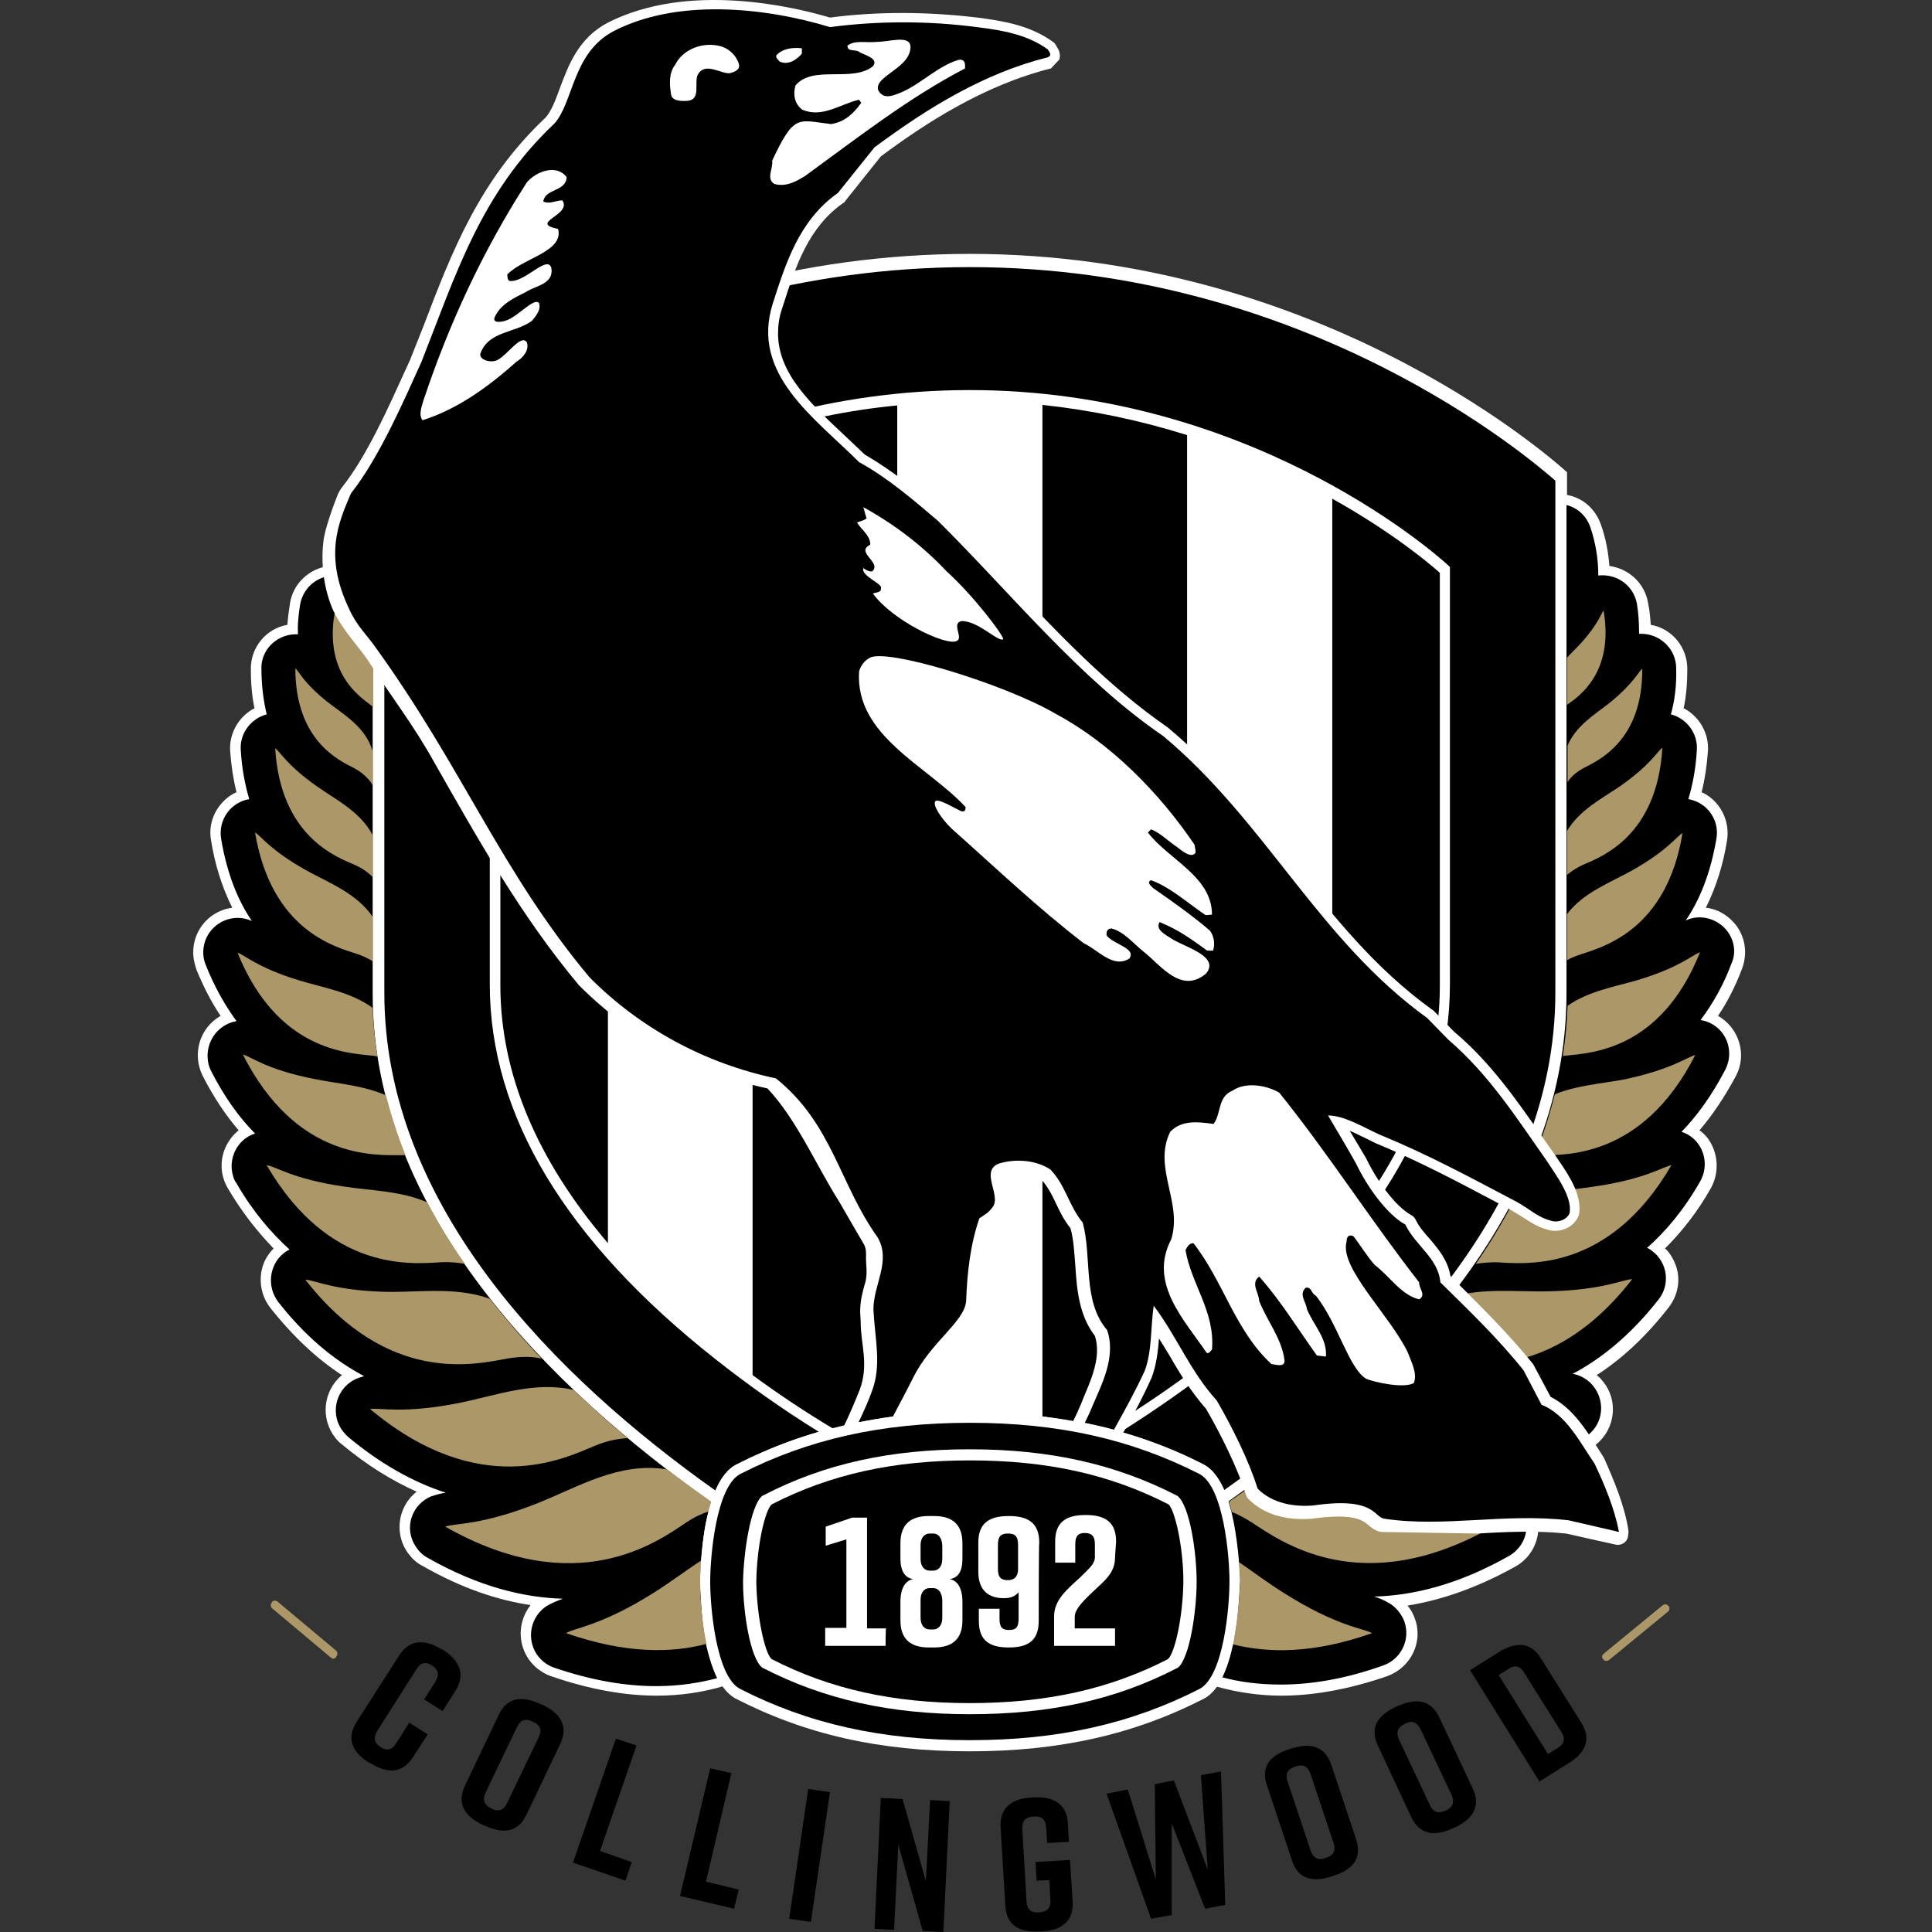 <svg width="80" height="80" viewBox="0 0 80 80" fill="none" xmlns="http://www.w3.org/2000/svg">
<rect x="0" y="0" width="80" height="80" fill="#333333" stroke="none"/>
<g clip-path="url(#clip0_401_986)">
<path d="M71.776 38.18C71.469 37.851 71.074 37.632 70.635 37.588C71.074 36.71 71.359 35.767 71.513 34.801C71.623 34.099 71.338 33.397 70.767 32.98C70.679 32.915 70.57 32.849 70.46 32.805C70.592 32.278 70.679 31.708 70.723 31.093C70.767 30.391 70.394 29.711 69.78 29.36C69.758 29.338 69.736 29.338 69.714 29.338C69.824 28.834 69.868 28.285 69.868 27.693C69.868 26.793 69.231 26.025 68.354 25.872C68.332 25.564 68.31 25.279 68.244 24.972C68.112 24.16 67.454 23.546 66.642 23.436C66.598 22.866 66.489 22.273 66.291 21.725C66.072 21.088 65.545 20.606 64.887 20.496V19.552C63.812 18.587 54.377 10.513 40.159 10.513C25.832 10.513 16.573 18.521 15.432 19.552V20.474C14.73 20.584 14.159 21.066 13.94 21.725C13.742 22.317 13.633 22.887 13.611 23.436C12.799 23.546 12.141 24.16 12.009 24.972C11.965 25.279 11.921 25.564 11.899 25.872C11.022 26.025 10.386 26.793 10.386 27.693C10.386 28.263 10.429 28.812 10.539 29.338L10.473 29.36C9.859 29.711 9.486 30.391 9.53 31.093C9.574 31.708 9.661 32.278 9.793 32.805C9.683 32.849 9.574 32.915 9.486 32.98C8.915 33.397 8.608 34.099 8.74 34.801C8.893 35.767 9.179 36.71 9.618 37.588C8.586 37.72 7.884 38.663 8.016 39.672C8.038 39.826 8.082 39.98 8.126 40.133C8.433 40.879 8.762 41.515 9.135 42.064C8.257 42.569 7.95 43.644 8.389 44.543C8.85 45.443 9.354 46.189 9.881 46.803C9.727 46.935 9.596 47.066 9.486 47.242C9.091 47.834 9.069 48.602 9.442 49.217C9.969 50.116 10.605 50.95 11.329 51.696C11.197 51.828 11.066 52.003 10.978 52.179C10.671 52.815 10.758 53.583 11.175 54.132C12.163 55.382 13.172 56.304 14.159 56.94C13.37 57.598 13.26 58.761 13.896 59.551C13.962 59.639 14.05 59.727 14.137 59.792C15.213 60.692 16.266 61.328 17.253 61.767C16.441 62.403 16.309 63.588 16.946 64.378C17.099 64.575 17.275 64.729 17.494 64.839C19.14 65.782 20.632 66.265 21.97 66.462C21.334 67.274 21.444 68.437 22.256 69.095C22.431 69.227 22.607 69.337 22.804 69.403C24.45 69.973 25.92 70.214 27.192 70.214C28.224 70.214 29.145 70.061 29.957 69.819C30.11 70.017 30.264 70.192 30.462 70.28C33.358 71.772 36.429 72.474 40.181 72.474C43.911 72.474 47.005 71.772 49.901 70.28C50.077 70.192 50.23 70.039 50.384 69.841C51.261 70.083 52.161 70.214 53.061 70.214C54.333 70.214 55.803 69.973 57.449 69.403C58.414 69.051 58.941 67.998 58.59 67.033C58.524 66.835 58.414 66.638 58.283 66.484C59.621 66.265 61.113 65.782 62.759 64.861C63.658 64.356 63.965 63.215 63.461 62.316C63.351 62.118 63.175 61.921 63 61.767C63.987 61.328 65.04 60.692 66.116 59.792C66.906 59.134 67.015 57.949 66.357 57.181C66.291 57.094 66.203 57.006 66.116 56.94C67.103 56.304 68.112 55.404 69.1 54.132C69.538 53.561 69.626 52.815 69.297 52.179C69.209 52.003 69.1 51.828 68.946 51.696C69.692 50.95 70.328 50.116 70.833 49.217C71.184 48.602 71.162 47.834 70.789 47.242C70.679 47.066 70.548 46.935 70.372 46.803C70.899 46.189 71.403 45.443 71.886 44.543C72.347 43.666 72.018 42.569 71.14 42.064C71.513 41.515 71.842 40.879 72.127 40.133C72.391 39.453 72.259 38.707 71.776 38.18Z" fill="white"/>
<path d="M28.992 65.497C28.992 65.453 29.014 64.488 29.167 63.413C29.233 62.952 29.343 62.557 29.453 62.206C22.761 57.467 15.432 50.226 15.432 41.164V20.913C14.928 21.001 14.511 21.374 14.357 21.856C14.116 22.558 14.028 23.217 14.028 23.853C13.26 23.743 12.558 24.27 12.426 25.038C12.361 25.455 12.317 25.85 12.339 26.266C11.549 26.223 10.868 26.815 10.825 27.583C10.825 27.605 10.825 27.649 10.825 27.671C10.825 28.395 10.912 29.031 11.044 29.579C10.386 29.755 9.925 30.369 9.969 31.05C10.013 31.817 10.145 32.498 10.32 33.09C9.552 33.222 9.025 33.946 9.157 34.736C9.398 36.184 9.859 37.303 10.43 38.136C9.706 37.807 8.872 38.136 8.543 38.839C8.389 39.19 8.367 39.607 8.521 39.958C8.894 40.901 9.333 41.647 9.793 42.283C9.025 42.415 8.499 43.139 8.609 43.929C8.631 44.083 8.674 44.214 8.74 44.346C9.289 45.421 9.903 46.277 10.561 46.935C9.815 47.176 9.42 47.988 9.662 48.734C9.684 48.822 9.728 48.91 9.793 48.997C10.474 50.182 11.242 51.06 11.988 51.74C11.285 52.091 11.022 52.969 11.373 53.671C11.417 53.758 11.461 53.824 11.505 53.89C12.58 55.272 13.787 56.304 15.081 56.984C15.059 56.984 15.037 56.984 15.015 57.006C14.247 57.181 13.765 57.949 13.94 58.717C14.006 59.024 14.182 59.288 14.423 59.507C15.739 60.604 17.1 61.372 18.46 61.811C18.263 61.833 18.043 61.899 17.846 61.964C17.122 62.272 16.771 63.105 17.1 63.829C17.231 64.115 17.429 64.356 17.714 64.51C19.842 65.716 21.707 66.155 23.309 66.199C23.068 66.287 22.848 66.375 22.629 66.506C21.971 66.945 21.795 67.823 22.212 68.481C22.387 68.744 22.629 68.942 22.936 69.051C24.538 69.6 25.942 69.819 27.171 69.819C28.114 69.819 28.948 69.688 29.694 69.49C29.474 69.029 29.277 68.393 29.145 67.625C29.058 66.879 29.014 66.177 28.992 65.497ZM71.448 38.466C71.031 38.005 70.35 37.851 69.802 38.115C70.373 37.281 70.833 36.162 71.075 34.714C71.206 33.946 70.68 33.222 69.912 33.09C70.087 32.498 70.219 31.84 70.263 31.05C70.307 30.369 69.846 29.755 69.188 29.579C69.341 29.031 69.429 28.395 69.407 27.671C69.407 26.881 68.749 26.244 67.959 26.244C67.937 26.244 67.915 26.244 67.871 26.244C67.871 25.828 67.849 25.411 67.784 25.016C67.652 24.248 66.95 23.743 66.182 23.831C66.182 23.151 66.072 22.471 65.853 21.834C65.699 21.374 65.326 21.023 64.865 20.913V41.142C64.865 50.204 57.537 57.467 50.845 62.184C50.955 62.535 51.042 62.93 51.13 63.391C51.306 64.466 51.306 65.431 51.328 65.475C51.328 65.519 51.306 66.484 51.13 67.559C50.999 68.349 50.823 68.986 50.582 69.446C51.306 69.644 52.118 69.754 53.039 69.754C54.268 69.754 55.672 69.534 57.274 68.964C58.02 68.7 58.415 67.888 58.151 67.142C58.042 66.857 57.844 66.594 57.581 66.418C57.361 66.287 57.142 66.177 56.901 66.111C58.502 66.067 60.367 65.629 62.496 64.422C63.176 64.027 63.417 63.171 63.022 62.469C62.869 62.206 62.627 61.986 62.342 61.855C62.145 61.767 61.925 61.723 61.728 61.701C62.978 61.306 64.339 60.604 65.787 59.397C66.401 58.893 66.467 57.993 65.962 57.379C65.765 57.137 65.48 56.962 65.172 56.896C65.15 56.896 65.129 56.896 65.107 56.896C66.269 56.282 67.498 55.316 68.683 53.802C69.166 53.188 69.056 52.288 68.42 51.806C68.354 51.762 68.288 51.696 68.2 51.674C68.968 50.994 69.714 50.116 70.394 48.931C70.789 48.251 70.57 47.374 69.89 46.979C69.802 46.935 69.714 46.891 69.626 46.869C70.263 46.211 70.877 45.377 71.448 44.28C71.799 43.578 71.535 42.722 70.833 42.371C70.702 42.305 70.57 42.261 70.416 42.239C70.943 41.537 71.382 40.748 71.689 39.914C71.908 39.453 71.821 38.883 71.448 38.466Z" fill="black"/>
<path d="M24.603 59.88C25.152 59.639 25.634 59.573 25.985 59.551C25.218 58.915 24.472 58.235 23.747 57.554C22.146 57.181 20.566 57.774 19.074 58.081C16.683 58.564 15.717 58.278 15.322 58.344C19.864 62.14 23.375 60.385 24.603 59.88ZM20.983 56.26C21.597 56.15 22.102 56.172 22.431 56.26C21.663 55.47 20.961 54.636 20.281 53.781C18.964 53.298 17.516 53.495 16.2 53.495C13.874 53.473 13.018 52.991 12.645 52.991C16.09 57.401 19.732 56.479 20.983 56.26ZM18.262 52.267C18.657 52.245 18.964 52.288 19.25 52.332C18.679 51.521 18.153 50.665 17.692 49.787C16.595 49.305 15.344 49.305 14.225 49.129C12.097 48.822 11.373 48.273 11.044 48.251C13.655 52.727 17.099 52.332 18.262 52.267ZM16.639 47.834C16.683 47.834 16.726 47.834 16.792 47.834C16.463 47.023 16.2 46.189 15.98 45.355C15.037 44.938 13.962 44.873 12.996 44.675C11 44.28 10.364 43.732 10.056 43.666C12.272 48.032 15.52 47.834 16.639 47.834ZM15.388 43.71C15.476 43.71 15.542 43.732 15.629 43.754C15.52 43.073 15.454 42.415 15.432 41.735C14.532 41.077 13.391 40.901 12.382 40.594C10.649 40.067 10.1 39.519 9.837 39.453C11.482 43.512 14.401 43.6 15.388 43.71ZM14.774 39.497C15.037 39.585 15.256 39.694 15.432 39.804V37.961C14.752 36.974 13.611 36.557 12.667 36.03C11.175 35.197 10.802 34.604 10.561 34.472C11.241 38.532 13.896 39.212 14.774 39.497ZM14.686 35.811C15.037 35.964 15.278 36.162 15.432 36.316V34.582C14.927 33.617 13.94 33.134 13.128 32.564C11.877 31.686 11.592 31.116 11.395 30.984C11.614 34.626 13.918 35.482 14.686 35.811ZM14.642 31.796C15.234 32.103 15.432 32.52 15.432 32.52V31.116C15.147 30.106 14.247 29.602 13.545 29.053C12.579 28.285 12.382 27.802 12.229 27.671C12.229 30.677 14.05 31.488 14.642 31.796ZM15.366 29.207C15.388 29.229 15.41 29.25 15.454 29.272V27.342C15.234 27.1 15.015 26.881 14.818 26.662C14.094 25.85 13.984 25.411 13.874 25.279C13.391 27.868 14.883 28.834 15.366 29.207ZM61.135 58.081C59.687 57.796 58.151 57.225 56.593 57.532C55.869 58.235 55.101 58.915 54.311 59.551C54.662 59.573 55.101 59.661 55.606 59.858C56.834 60.385 60.367 62.118 64.865 58.344C64.514 58.278 63.526 58.586 61.135 58.081ZM60.082 53.715C59.402 54.592 58.678 55.426 57.91 56.216C58.239 56.15 58.7 56.128 59.248 56.238C60.499 56.479 64.141 57.401 67.586 52.969C67.213 52.969 66.379 53.429 64.053 53.473C62.759 53.495 61.376 53.32 60.082 53.715ZM62.671 49.743C62.21 50.643 61.684 51.499 61.113 52.332C61.398 52.288 61.684 52.267 61.969 52.267C63.154 52.332 66.598 52.727 69.209 48.251C68.88 48.295 68.156 48.822 66.028 49.129C64.931 49.305 63.746 49.327 62.671 49.743ZM64.382 45.311C64.163 46.167 63.9 47.001 63.57 47.834H63.614C64.711 47.834 67.981 48.032 70.197 43.688C69.889 43.754 69.231 44.28 67.257 44.697C66.313 44.873 65.304 44.938 64.382 45.311ZM70.394 39.431C70.109 39.519 69.582 40.045 67.849 40.572C66.883 40.857 65.787 41.033 64.909 41.647C64.887 42.349 64.821 43.029 64.711 43.732C64.755 43.732 64.799 43.71 64.865 43.71C65.83 43.6 68.77 43.512 70.394 39.431ZM69.67 34.494C69.429 34.626 69.056 35.218 67.564 36.052C66.664 36.557 65.567 36.952 64.887 37.851V39.76C65.04 39.672 65.238 39.585 65.457 39.519C66.357 39.212 69.012 38.532 69.67 34.494ZM68.836 30.962C68.639 31.093 68.354 31.664 67.103 32.542C66.335 33.068 65.413 33.529 64.887 34.407V36.228C65.04 36.096 65.26 35.943 65.545 35.811C66.313 35.482 68.617 34.626 68.836 30.962ZM65.589 31.796C66.181 31.488 68.024 30.677 68.002 27.693C67.849 27.802 67.651 28.285 66.686 29.075C66.05 29.58 65.26 30.04 64.909 30.874V32.388C64.997 32.234 65.216 31.993 65.589 31.796ZM66.401 25.279C66.291 25.411 66.181 25.85 65.435 26.662C65.26 26.859 65.062 27.035 64.887 27.232V29.185C65.391 28.834 66.84 27.846 66.401 25.279ZM53.192 65.98C52.556 65.585 51.942 65.124 51.305 64.685C51.349 65.146 51.349 65.453 51.349 65.475C51.349 65.519 51.327 66.484 51.152 67.559C51.13 67.735 51.086 67.91 51.042 68.086C52.512 68.459 54.399 68.481 56.813 67.625C56.483 67.428 55.386 67.362 53.192 65.98ZM57.953 62.228C56.33 61.592 54.662 60.56 52.754 60.824C52.139 61.306 51.503 61.767 50.889 62.184C50.932 62.316 50.976 62.469 50.998 62.601C51.261 62.711 51.525 62.842 51.832 63.04C53.017 63.808 56.374 66.309 61.815 63.215C61.442 63.062 60.367 63.193 57.953 62.228ZM29.167 67.559C29.057 66.879 28.991 66.177 28.991 65.475C28.991 65.453 28.991 65.102 29.035 64.619C28.355 65.058 27.697 65.563 27.061 65.958C24.866 67.34 23.769 67.406 23.44 67.625C25.898 68.481 27.807 68.459 29.277 68.064C29.233 67.91 29.211 67.735 29.167 67.559ZM29.452 62.184C28.838 61.745 28.224 61.306 27.631 60.846C25.656 60.516 23.945 61.57 22.299 62.228C19.886 63.193 18.811 63.062 18.438 63.215C23.879 66.309 27.236 63.83 28.421 63.04C28.75 62.82 29.079 62.667 29.364 62.579C29.386 62.447 29.408 62.316 29.452 62.184Z" fill="#AB9767"/>
<path d="M37.153 58.673V16.788C35.112 16.985 33.116 17.402 31.163 18.017V56.94C32.238 57.73 33.357 58.476 34.498 59.156C35.376 58.937 36.254 58.761 37.153 58.673ZM55.167 51.499C58.129 48.032 59.621 44.478 59.621 40.813V23.721C59.16 23.305 57.602 22.01 55.167 20.65C55.167 20.628 55.167 51.499 55.167 51.499ZM20.719 23.7V40.791C20.719 44.434 22.211 48.01 25.173 51.477V20.606C22.716 21.988 21.158 23.305 20.719 23.7ZM45.842 59.156C46.983 58.454 48.08 57.73 49.155 56.94V18.017C47.202 17.402 45.205 16.985 43.165 16.766V58.651C44.086 58.783 44.986 58.937 45.842 59.156Z" fill="black"/>
<path d="M40.159 11.061C26.117 11.061 17.034 18.916 15.915 19.926V41.121C15.915 49.985 23.067 57.072 29.628 61.723C29.847 61.218 30.132 60.846 30.439 60.67C31.558 60.099 32.699 59.639 33.906 59.288C32.414 58.366 30.988 57.357 29.628 56.282C23.418 51.389 20.281 46.167 20.281 40.77V23.48L20.347 23.414C21.158 22.668 28.64 16.152 40.159 16.152C51.569 16.152 59.16 22.668 59.972 23.414L60.038 23.48V40.77C60.038 46.167 56.9 51.389 50.691 56.282C49.309 57.357 47.883 58.366 46.413 59.288C47.619 59.639 48.76 60.078 49.857 60.648C50.186 60.824 50.45 61.175 50.691 61.701C57.251 57.072 64.404 49.963 64.404 41.099V19.904C63.351 18.982 54.114 11.061 40.159 11.061Z" fill="black"/>
<path d="M67.432 63.391C67.278 62.359 66.84 61.328 66.445 60.429L66.401 60.341L66.05 59.792C65.589 59.068 65.04 58.257 64.207 57.84L63.505 56.523C63.483 56.501 63.483 56.479 63.461 56.457C62.539 55.316 61.486 54.263 60.477 53.254L60.06 52.837C59.95 52.179 59.555 51.718 59.204 51.301C58.963 51.038 58.743 50.775 58.612 50.489C58.568 50.423 58.524 50.358 58.436 50.314C57.756 49.941 56.988 48.844 56.571 47.966L55.891 46.825C56.111 46.913 56.308 47.023 56.505 47.111L56.944 47.33C58.743 48.076 60.279 48.888 62.056 49.831L62.583 50.116L63.088 50.423C63.395 50.621 63.68 50.819 64.119 50.928C64.47 51.038 65.128 50.928 65.37 50.336L65.391 50.248C65.501 49.458 64.953 48.646 64.514 48.01L64.382 47.813L63.856 47.067C62.803 45.553 61.705 43.973 60.213 42.722L59.358 41.845C59.336 41.823 59.314 41.823 59.292 41.801C56.922 40.089 55.233 37.961 53.456 35.701C51.942 33.792 50.384 31.818 48.387 30.15L48.365 30.128C45.908 28.439 43.736 26.157 41.651 23.919L39.128 21.308C37.987 20.32 36.956 19.487 35.815 18.828L34.981 18.039C33.577 16.722 32.217 15.472 32.217 13.804C32.217 13.475 32.261 13.124 32.392 12.751L32.436 12.619C32.941 11.04 33.467 9.416 34.916 8.407C34.959 8.385 34.981 8.363 35.003 8.319L36.473 6.476C38.272 5.137 40.708 3.536 43.516 2.834C43.516 2.834 43.538 2.834 43.538 2.812L43.867 2.461C43.933 2.219 43.824 2.022 43.758 1.934L43.736 1.89C43.692 1.824 43.67 1.78 43.604 1.736C42.639 1.034 41.476 0.859 40.467 0.727C38.448 0.486 36.386 0.464 34.367 0.727C32.963 0.31 28.531 -0.787 25.152 0.947C23.945 1.583 23.528 2.724 23.177 3.667C23.002 4.15 22.826 4.611 22.585 4.874C19.864 7.441 18.723 10.381 17.538 13.497L16.99 14.879L16.77 15.362C16.09 16.854 15.191 18.894 14.137 20.211C14.115 20.233 14.028 20.386 14.006 20.43C13.852 20.803 13.435 21.922 13.391 22.427C13.26 23.524 13.479 24.577 13.808 25.301C14.203 26.113 14.883 26.815 15.234 27.342C16.244 28.921 17.099 29.974 17.999 31.598C19.776 34.714 21.531 37.873 23.967 40.791L23.989 40.813C26.117 42.942 28.816 44.434 31.778 45.07C32.985 46.343 33.818 48.295 34.74 49.743C34.74 49.743 35.727 51.455 35.771 51.521C35.881 51.718 35.859 51.916 35.859 52.135C35.859 52.398 35.925 52.705 35.837 53.078C35.727 53.451 35.618 53.846 35.618 54.285V54.307C35.618 54.461 35.639 54.614 35.639 54.746C35.639 55.667 35.991 56.501 35.596 57.554C35.42 57.993 35.201 58.52 34.937 59.068C35.727 58.893 36.539 58.761 37.395 58.673L38.097 57.313C38.426 56.655 38.887 56.128 39.304 55.667C39.808 55.097 40.269 54.592 40.313 54C40.357 53.056 40.445 51.872 40.796 50.775C40.949 50.665 41.125 50.555 41.322 50.314C41.432 50.16 41.498 49.941 41.498 49.743C41.498 49.546 41.454 49.327 41.41 49.151C41.366 49.019 41.344 48.888 41.344 48.756C41.344 48.69 41.366 48.668 41.41 48.646C41.98 48.471 42.661 48.537 43.121 48.844C43.385 49.129 43.56 49.48 43.736 49.853C43.889 50.182 44.065 50.533 44.328 50.862C44.46 51.345 44.482 51.85 44.526 52.398C44.591 53.407 44.679 54.461 45.337 55.316C45.403 55.514 45.425 55.711 45.425 55.909C45.425 56.567 45.14 57.225 44.899 57.796L44.767 58.125C44.657 58.388 44.526 58.673 44.394 58.937C45.096 59.068 45.798 59.222 46.456 59.419C46.895 58.651 47.312 57.883 47.685 57.05C47.883 56.523 47.948 55.975 47.992 55.426C48.124 55.645 48.256 55.843 48.387 56.062C48.826 56.83 49.309 57.62 49.945 58.344C50.516 59.332 51.24 60.758 51.591 61.899C51.613 61.965 51.635 62.008 51.678 62.052C52.293 62.689 53.214 62.974 54.333 62.886C56.067 62.645 56.418 62.952 56.659 63.149C56.791 63.259 56.944 63.391 57.186 63.435L61.157 63.5C62.342 63.435 63.57 63.369 64.843 63.5L66.905 63.961C67.125 64.005 67.366 63.873 67.41 63.632C67.432 63.5 67.432 63.456 67.432 63.391Z" fill="white"/>
<path d="M58.765 53.803C58.019 53.627 57.536 52.837 56.922 52.376C56.593 52.003 56.351 51.587 56.044 51.192C55.869 51.104 55.759 51.192 55.759 51.411C55.452 52.486 57.514 54.417 58.282 55.975C58.436 56.392 58.699 56.852 58.545 57.269C58.129 57.511 56.878 57.225 56.571 57.094C55.847 56.655 55.408 54.812 54.486 53.649C54.289 53.561 54.311 53.276 54.069 53.32C53.762 53.605 54.091 53.912 54.113 54.197C54.377 54.856 54.969 55.426 54.903 56.172L54.53 56.128C53.74 55.031 53.038 53.868 52.139 52.859C51.766 53.144 52.139 53.539 52.139 53.868C52.468 54.702 53.082 55.426 53.192 56.348C53.192 56.633 52.797 56.501 52.643 56.479C51.129 55.075 50.669 53.078 49.418 51.477C49.221 51.477 49.155 51.652 49.089 51.762C49.33 53.188 50.318 54.307 50.186 55.887C50.12 55.931 50.076 56.062 49.967 56.019C49.023 54.636 47.553 53.122 48.496 51.323C48.979 49.787 47.729 48.361 48.453 46.869C48.935 46.364 49.615 46.452 50.252 46.54C50.581 46.101 50.405 45.421 51.042 45.158C51.59 44.785 52.446 44.938 52.972 45.245C55.035 47.813 56.746 50.511 58.765 53.1C58.743 53.342 59.072 53.627 58.765 53.803ZM47.356 39.409C46.917 39.058 46.544 38.575 46.017 38.444C45.798 38.466 45.82 38.641 45.82 38.729C46.083 39.102 47.07 39.256 46.763 39.694C46.083 40.111 45.491 39.343 44.876 39.058C42.989 37.61 41.19 35.899 39.413 34.319C38.952 33.88 38.601 33.31 38.733 33.178C38.843 33.046 39.523 33.463 39.764 33.573C40.005 33.683 39.983 33.419 39.983 33.419C38.404 31.708 35.398 30.479 35.573 27.802C35.639 27.561 35.793 27.364 35.99 27.254C36.605 26.793 41.629 28.329 43.713 29.558C45.973 30.765 47.992 32.805 49.462 34.977C49.484 35.087 49.506 35.197 49.506 35.306C49.374 35.526 49.045 35.328 48.76 35.087C48.387 34.846 48.058 34.495 47.663 34.341L47.531 34.472C48.387 35.592 50.186 36.294 50.186 37.873L49.923 37.895C49.177 37.391 48.453 36.732 47.663 36.447C47.465 36.535 47.663 36.689 47.751 36.776C48.54 37.325 49.352 37.895 50.098 38.532C50.274 38.773 50.318 39.08 50.23 39.365H49.989C49.352 38.905 48.826 38.51 48.014 38.181C47.838 38.51 48.233 38.685 48.606 38.926C49.199 39.256 50.493 39.629 49.945 40.309C48.913 41.187 48.058 39.958 47.356 39.409ZM35.88 21.462L35.749 21.001C37.021 21.703 38.184 22.581 39.194 23.656C40.291 24.643 41.541 26.288 41.541 26.464C41.344 26.618 40.51 25.696 39.808 25.718C39.369 25.828 39.94 26.442 39.589 26.552C39.128 26.727 36.956 25.696 36.144 24.577C36.253 24.533 36.517 24.533 36.473 24.358C36.583 24.182 35.639 23.853 35.749 23.524C35.749 23.524 35.968 23.7 36.122 23.656C36.517 23.283 35.398 22.866 36.034 22.558C36.056 22.186 35.639 21.9 35.486 21.637C35.639 21.571 35.793 21.549 35.88 21.462ZM30.22 3.031C29.869 3.075 29.166 2.526 28.881 3.119C28.75 3.47 29.013 4.084 28.508 4.172C28.223 4.194 27.806 4.194 27.784 3.887C27.718 3.47 27.696 3.009 27.96 2.68C28.223 2.131 28.947 1.737 29.737 1.89C30.088 1.956 30.439 2.197 30.593 2.636C30.659 2.877 30.461 2.965 30.22 3.031ZM23.286 8.297C23.703 8.911 21.86 9.218 23.111 9.482C23.352 10.425 21.641 10.688 21.004 11.369C21.026 11.478 20.983 11.676 21.224 11.632C21.816 11.588 22.672 10.579 22.826 11.083C22.957 11.764 22.167 11.829 21.772 12.093C21.29 12.334 20.719 12.597 20.478 13.146C20.39 13.409 20.807 13.321 20.939 13.277C21.443 13.124 22.123 12.29 22.321 12.553C22.409 12.817 22.211 13.058 22.036 13.277C21.334 13.804 20.215 13.694 19.885 14.66C19.863 14.901 20.302 15.033 20.566 14.923C21.004 14.726 21.575 13.804 21.816 14.177C21.926 14.484 21.663 14.813 21.399 14.967C20.193 16.042 18.942 16.942 17.494 17.402C17.318 17.161 17.472 16.81 17.538 16.569C18.591 13.409 19.995 10.381 21.816 7.551C22.211 7.09 23.045 6.783 23.462 7.332C23.44 7.946 22.584 7.792 22.496 8.341C22.738 8.472 23.023 8.297 23.286 8.297ZM31.975 6.651C32.896 4.677 33.05 4.984 34.41 5.137C35.003 5.05 35.354 4.677 35.661 4.26L35.573 4.128C34.805 4.304 34.059 4.896 33.226 4.545C32.896 4.304 32.831 3.909 32.94 3.536C33.664 2.68 35.288 3.426 36.144 2.746C36.429 2.395 35.705 2.263 35.551 2.131C35.398 2.044 35.09 2.153 35.09 1.89C35.398 1.649 35.88 1.78 36.253 1.737C36.846 1.737 37.68 1.429 37.702 1.934C37.702 2.834 36.188 3.141 36.363 3.733C36.583 4.15 36.999 3.953 37.328 3.821C38.14 3.47 38.821 2.746 39.676 2.483C39.852 2.439 39.961 2.526 39.961 2.702V2.834C37.636 4.04 35.507 5.708 33.335 7.288C32.94 7.529 32.545 7.748 32.063 7.617C31.712 7.397 32.019 6.98 31.975 6.651ZM32.151 2.285C32.414 2 32.853 1.956 33.204 2V2.219C33.028 2.439 32.655 2.724 32.282 2.548C32.216 2.461 32.107 2.395 32.151 2.285ZM66.027 60.604C65.457 59.792 64.886 58.586 63.833 58.169L63.087 56.743C62.056 55.448 60.849 54.285 59.642 53.1C59.555 52.091 58.611 51.587 58.194 50.709C57.404 50.27 56.593 49.107 56.154 48.186C55.825 47.593 55.342 46.781 54.991 46.189C55.671 46.189 56.483 46.694 57.119 46.979C59.094 47.791 60.761 48.69 62.802 49.765C63.394 50.094 63.658 50.402 64.25 50.555C64.448 50.621 64.865 50.555 64.996 50.226C65.106 49.546 64.448 48.69 64.053 48.076C62.802 46.299 61.661 44.499 59.972 43.051L59.094 42.152C54.596 38.905 52.424 34.034 48.167 30.479C44.701 28.11 41.914 24.621 38.843 21.571C37.789 20.672 36.736 19.772 35.573 19.136C33.73 17.293 31.075 15.493 31.997 12.575C32.523 10.952 33.072 9.131 34.696 7.99L36.209 6.103C38.426 4.457 40.751 3.031 43.384 2.373C43.582 2.285 43.45 2.153 43.384 2.044C42.529 1.429 41.519 1.254 40.444 1.122C38.426 0.859 36.385 0.859 34.367 1.122C31.624 0.288 28.004 -0.063 25.393 1.298C23.703 2.197 23.747 4.238 22.957 5.115C19.885 8.012 18.854 11.434 17.45 14.989C16.77 16.481 15.717 18.938 14.532 20.43C14.027 21.615 13.391 22.997 14.466 25.235C14.773 25.916 15.19 26.288 15.541 26.793C19.183 31.84 20.741 36.074 24.405 40.462C26.512 42.591 29.21 44.039 32.129 44.653C34.476 46.54 34.761 49.041 36.341 51.235C36.912 52.223 36.166 53.188 36.166 54.219C36.231 55.492 36.517 56.523 36.1 57.62C35.968 57.993 35.771 58.432 35.551 58.893C36.012 58.805 36.495 58.717 36.977 58.651C37.35 57.949 37.658 57.357 37.811 57.05C38.535 55.58 39.918 54.746 40.005 53.89C40.049 52.684 40.181 51.521 40.554 50.446C40.751 50.314 40.927 50.226 41.102 49.985C41.475 49.502 40.576 48.515 41.344 48.186C42.046 47.966 42.901 48.032 43.494 48.427C44.13 49.085 44.262 49.941 44.832 50.621C45.227 52.069 44.81 53.868 45.842 55.075C46.237 56.194 45.578 57.401 45.249 58.191C45.161 58.41 45.052 58.651 44.92 58.915C45.337 59.002 45.732 59.09 46.127 59.2C46.566 58.41 47.005 57.62 47.4 56.765C47.707 55.953 47.641 54.965 47.772 54.066C48.716 55.316 49.286 56.786 50.383 57.993C50.998 59.046 51.722 60.495 52.073 61.636C52.687 62.272 53.631 62.403 54.377 62.338C56.944 61.965 56.878 62.82 57.317 62.886C59.796 63.259 62.275 62.645 64.952 62.952L67.037 63.435C66.861 62.469 66.422 61.438 66.027 60.604Z" fill="black"/>
<path d="M51.152 63.413C50.911 61.921 50.494 61.021 49.88 60.67C46.983 59.178 43.912 58.498 40.16 58.476C36.43 58.476 33.336 59.178 30.44 60.67C29.847 60.999 29.409 61.921 29.167 63.413C28.992 64.488 28.992 65.453 28.992 65.497C28.992 65.541 29.014 66.506 29.167 67.582C29.409 69.073 29.826 69.973 30.44 70.324C33.336 71.816 36.408 72.518 40.16 72.518C43.89 72.518 46.983 71.816 49.88 70.324C50.472 69.995 50.911 69.073 51.152 67.582C51.328 66.506 51.328 65.541 51.35 65.497C51.35 65.453 51.328 64.488 51.152 63.413Z" fill="white"/>
<path d="M38.645 65.76H38.492C38.316 65.76 38.119 65.892 38.119 66.243V66.989C38.119 67.34 38.316 67.472 38.492 67.472H38.645C38.821 67.472 39.018 67.34 39.018 66.989V66.243C38.996 65.892 38.821 65.76 38.645 65.76ZM38.645 63.5H38.492C38.316 63.5 38.119 63.632 38.119 63.983V64.553C38.119 64.905 38.316 65.036 38.492 65.036H38.645C38.821 65.036 39.018 64.905 39.018 64.553V63.983C38.996 63.632 38.821 63.5 38.645 63.5ZM41.739 63.5C41.476 63.5 41.322 63.588 41.322 63.961V64.97C41.322 65.343 41.476 65.431 41.739 65.431C41.958 65.431 42.156 65.322 42.156 64.97V63.961C42.156 63.588 42.002 63.5 41.739 63.5Z" fill="black"/>
<path d="M48.782 69.051L48.738 69.073C46.193 70.39 43.472 70.982 40.159 70.982C36.846 70.982 34.126 70.368 31.602 69.073L31.558 69.051C31.054 68.635 30.768 66.726 30.768 65.497C30.791 64.268 31.076 62.359 31.558 61.943L31.602 61.921C34.148 60.604 36.868 60.012 40.159 60.012C43.472 60.012 46.193 60.626 48.716 61.921L48.76 61.943C49.265 62.359 49.55 64.268 49.55 65.497C49.55 66.704 49.265 68.635 48.782 69.051ZM49.682 61.043C46.851 59.595 43.823 58.915 40.159 58.915C36.495 58.915 33.467 59.595 30.637 61.043C29.65 61.592 29.408 64.444 29.408 65.497C29.408 66.55 29.65 69.403 30.637 69.929C33.467 71.377 36.495 72.057 40.159 72.057C43.823 72.057 46.851 71.377 49.682 69.929C50.669 69.38 50.91 66.55 50.91 65.475C50.91 64.444 50.669 61.592 49.682 61.043Z" fill="black"/>
<path d="M46.171 64.488C46.171 65.146 45.732 65.453 45.227 65.936C44.789 66.353 44.503 66.66 44.503 66.945V67.428H46.171V68.152H43.648V66.923C43.648 66.243 44.196 65.804 44.745 65.3C45.14 64.905 45.337 64.751 45.337 64.466V63.939C45.337 63.566 45.162 63.478 44.92 63.478C44.679 63.478 44.525 63.566 44.525 63.939V64.707H43.692V63.83C43.692 63.04 44.13 62.733 44.942 62.733H44.964C45.776 62.733 46.215 63.04 46.215 63.83L46.171 64.488ZM43.011 67.121C43.011 67.91 42.595 68.218 41.783 68.218H41.761C40.949 68.218 40.532 67.91 40.532 67.121V66.616H41.388V67.033C41.388 67.406 41.52 67.494 41.783 67.494C42.046 67.494 42.178 67.406 42.178 67.033V65.936C42.046 66.067 41.914 66.177 41.563 66.177C40.949 66.177 40.51 65.87 40.51 65.08V63.873C40.51 63.084 40.949 62.776 41.761 62.776H41.783C42.595 62.776 43.033 63.084 43.033 63.873C43.011 63.873 43.011 67.121 43.011 67.121ZM39.852 64.554C39.852 64.883 39.786 65.322 39.325 65.387C39.786 65.475 39.852 66.024 39.852 66.309V67.099C39.852 67.845 39.457 68.218 38.689 68.218H38.448C37.68 68.218 37.285 67.845 37.285 67.099V66.309C37.285 66.024 37.351 65.475 37.811 65.387C37.373 65.322 37.285 64.883 37.285 64.554V63.895C37.285 63.149 37.68 62.776 38.448 62.776H38.689C39.457 62.776 39.852 63.149 39.852 63.895V64.554ZM36.67 68.152H34.169V67.406H35.047V63.742L34.191 64.005V63.215L35.288 62.842H35.903V67.428H36.692C36.67 67.406 36.67 68.152 36.67 68.152ZM48.387 62.294C45.952 61.043 43.341 60.472 40.159 60.472C37 60.472 34.389 61.043 31.953 62.294C31.668 62.557 31.339 64.027 31.317 65.497C31.339 66.945 31.668 68.459 31.953 68.7C34.389 69.951 37 70.522 40.159 70.522C43.319 70.522 45.93 69.951 48.365 68.7C48.65 68.437 48.979 66.967 49.001 65.497C49.001 64.049 48.65 62.535 48.387 62.294Z" fill="black"/>
<path d="M13.698 68.635L11.263 66.594C11.197 66.528 11.197 66.441 11.241 66.375L11.263 66.331C11.329 66.265 11.417 66.265 11.482 66.309L13.918 68.349C13.984 68.415 13.984 68.503 13.94 68.569L13.918 68.613C13.852 68.701 13.764 68.701 13.698 68.635Z" fill="#AB9767"/>
<path d="M17.099 72.76C16.639 73.462 16.024 73.44 15.322 73.001H15.3C14.598 72.562 14.313 72.014 14.774 71.29L16.529 68.547C16.968 67.867 17.604 67.867 18.306 68.306H18.328C19.03 68.744 19.293 69.337 18.855 70.017L18.328 70.851L17.56 70.368L18.021 69.644C18.218 69.315 18.131 69.117 17.889 68.964C17.648 68.81 17.428 68.81 17.231 69.139L15.629 71.662C15.432 71.992 15.52 72.189 15.761 72.343C16.002 72.496 16.222 72.496 16.419 72.167L16.946 71.333L17.714 71.816L17.099 72.76ZM20.347 74.888C20.61 75.019 20.851 74.998 21.005 74.647L22.299 71.948C22.475 71.597 22.343 71.421 22.058 71.29C21.795 71.158 21.553 71.18 21.4 71.531L20.105 74.23C19.952 74.559 20.083 74.756 20.347 74.888ZM22.387 70.566L22.453 70.587C23.199 70.939 23.55 71.465 23.199 72.211L21.795 75.151C21.444 75.897 20.807 75.941 20.061 75.59L19.996 75.568C19.25 75.217 18.898 74.69 19.25 73.944L20.654 71.004C21.005 70.258 21.641 70.214 22.387 70.566ZM25.898 77.872L23.726 77.126L25.503 71.992L26.358 72.277L24.845 76.643L26.161 77.104L25.898 77.872ZM30.396 79.035L28.158 78.508L29.408 73.22L30.286 73.418L29.233 77.916L30.593 78.245L30.396 79.035ZM32.678 79.452L33.467 74.076L34.367 74.208L33.577 79.583L32.678 79.452ZM36.21 79.868L36.473 74.449L37.373 74.493L38.338 77.894L38.514 74.537L39.326 74.581L39.062 80L38.207 79.956L37.197 76.38L37.022 79.912L36.21 79.868ZM44.416 78.749C44.46 79.583 43.933 79.934 43.121 79.978H43.056C42.244 80.022 41.673 79.759 41.629 78.903L41.432 75.656C41.388 74.844 41.915 74.471 42.726 74.427H42.792C43.626 74.383 44.175 74.69 44.218 75.502L44.262 76.27L43.363 76.314L43.319 75.678C43.297 75.283 43.078 75.195 42.792 75.217C42.507 75.239 42.31 75.349 42.331 75.744L42.507 78.728C42.529 79.123 42.748 79.21 43.034 79.188C43.319 79.166 43.516 79.057 43.494 78.662L43.45 77.85L42.924 77.872L42.88 77.104L44.306 77.016L44.416 78.749ZM50.735 78.881L49.901 79.035L48.519 75.502V79.298L47.663 79.452L45.82 74.273L46.698 74.098L47.861 77.828L47.817 73.879L48.607 73.725L50.011 77.411L49.726 73.506L50.559 73.352L50.735 78.881ZM54.904 76.928C55.189 76.841 55.343 76.665 55.211 76.292L54.267 73.462C54.136 73.089 53.916 73.045 53.631 73.154C53.346 73.242 53.192 73.418 53.324 73.791L54.267 76.621C54.399 76.994 54.64 77.038 54.904 76.928ZM53.39 72.43L53.456 72.409C54.245 72.145 54.86 72.299 55.123 73.067L56.154 76.16C56.418 76.95 56.001 77.433 55.211 77.674L55.145 77.696C54.355 77.96 53.741 77.806 53.499 77.038L52.468 73.944C52.183 73.154 52.6 72.672 53.39 72.43ZM59.862 74.976C60.126 74.844 60.257 74.668 60.104 74.317L58.831 71.619C58.656 71.268 58.436 71.246 58.173 71.377C57.91 71.509 57.778 71.684 57.931 72.035L59.204 74.734C59.358 75.085 59.577 75.085 59.862 74.976ZM57.8 70.675L57.866 70.653C58.612 70.302 59.248 70.368 59.599 71.114L60.981 74.054C61.332 74.8 60.981 75.327 60.235 75.678L60.169 75.7C59.423 76.051 58.787 75.985 58.436 75.239L57.054 72.277C56.703 71.531 57.054 71.026 57.8 70.675ZM62.451 69.117L62.056 69.359L64.097 72.628L64.492 72.387C64.733 72.233 64.865 72.035 64.645 71.706L63.132 69.293C62.934 68.942 62.693 68.942 62.451 69.117ZM63.812 68.679L65.479 71.333C65.918 72.035 65.633 72.606 64.931 73.023L63.746 73.769L60.872 69.161L62.056 68.415C62.759 67.977 63.395 67.977 63.812 68.679Z" fill="black"/>
<path d="M69.077 66.726L66.62 68.744C66.554 68.788 66.444 68.788 66.4 68.722L66.379 68.7C66.313 68.635 66.335 68.525 66.4 68.481L68.858 66.462C68.924 66.418 69.011 66.418 69.077 66.484L69.099 66.506C69.143 66.572 69.143 66.66 69.077 66.726Z" fill="#AB9767"/>
</g>
<defs>
<clipPath id="clip0_401_986">
<rect width="80" height="80" fill="white"/>
</clipPath>
</defs>
</svg>
